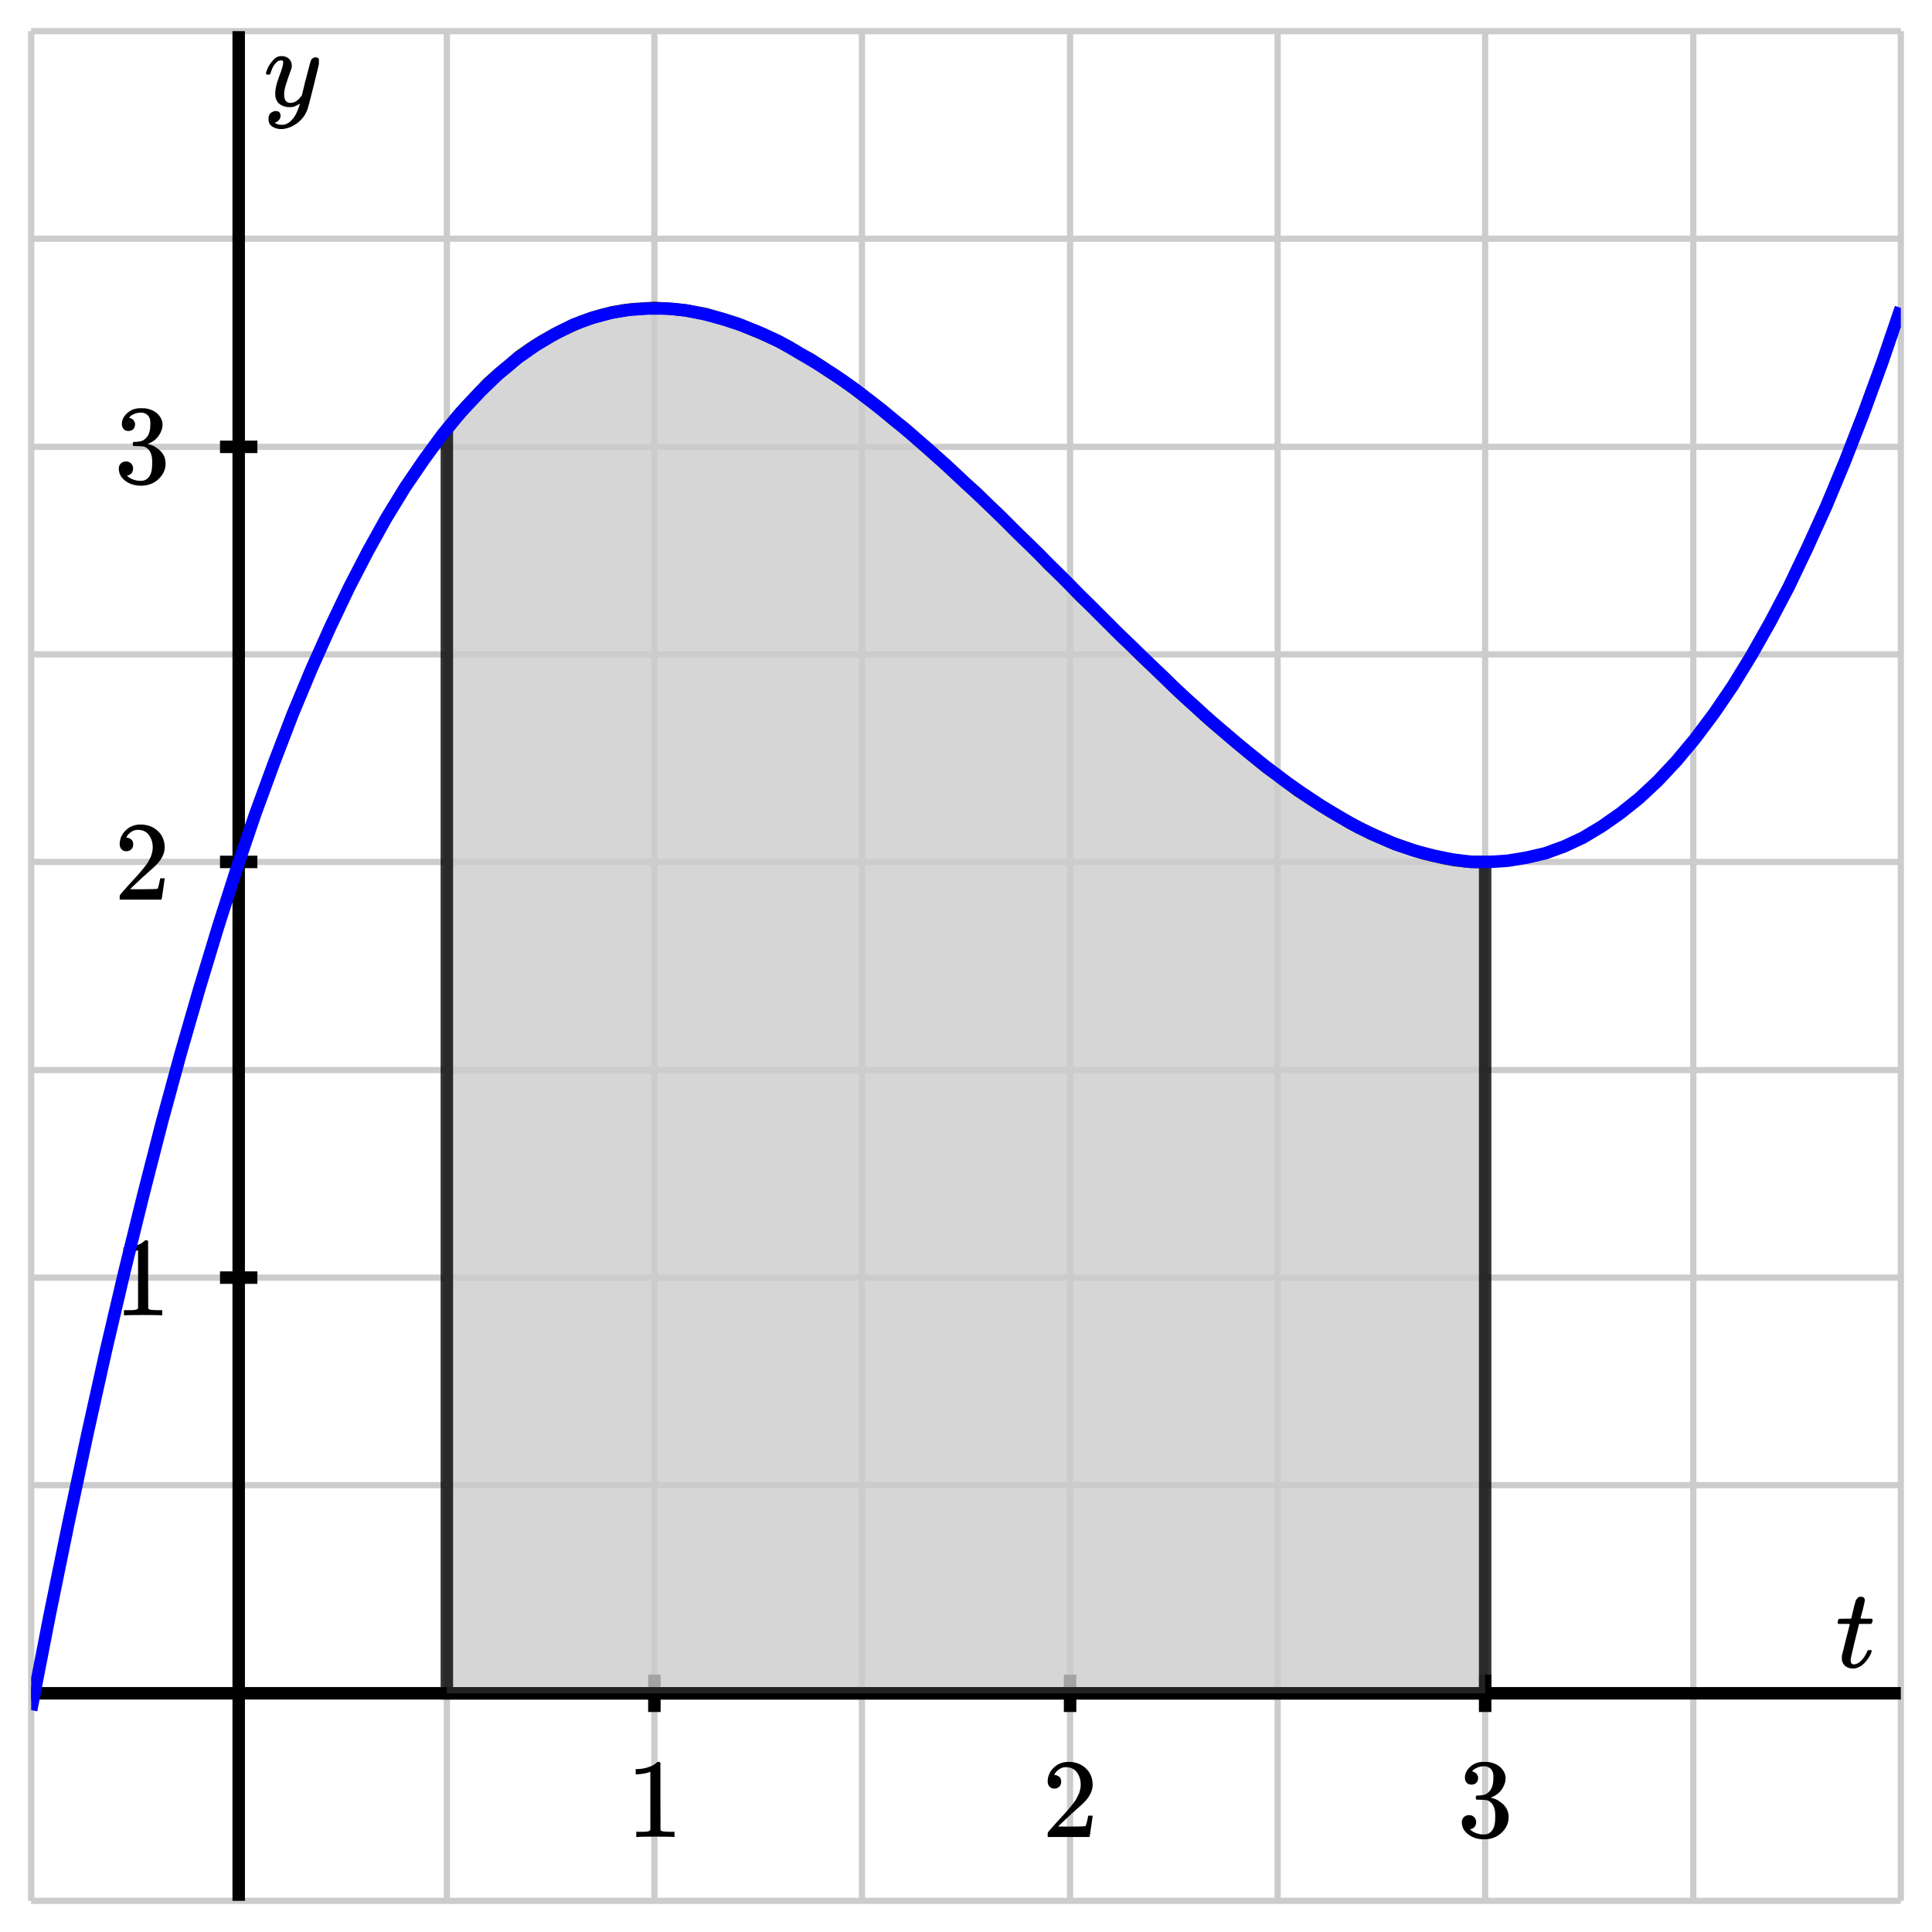 <svg xmlns="http://www.w3.org/2000/svg" id="diagram" width="310" height="310">
  <defs>
    <clipPath id="clipPath-0">
      <rect x="5.0" y="5.0" width="300.0" height="300.0"/>
    </clipPath>
    <clipPath id="clipPath-1">
      <rect x="5.0" y="5.0" width="300.0" height="300.0"/>
    </clipPath>
  </defs>
  <g id="grid-axes">
    <g id="grid" stroke="#ccc" stroke-width="1">
      <line id="line-0" x1="5.0" y1="305.0" x2="5.0" y2="5.0"/>
      <line id="line-1" x1="38.3" y1="305.0" x2="38.3" y2="5.0"/>
      <line id="line-2" x1="71.7" y1="305.0" x2="71.7" y2="5.0"/>
      <line id="line-3" x1="105.0" y1="305.0" x2="105.0" y2="5.0"/>
      <line id="line-4" x1="138.3" y1="305.0" x2="138.3" y2="5.0"/>
      <line id="line-5" x1="171.7" y1="305.0" x2="171.7" y2="5.0"/>
      <line id="line-6" x1="205.0" y1="305.0" x2="205.0" y2="5.0"/>
      <line id="line-7" x1="238.3" y1="305.0" x2="238.3" y2="5.0"/>
      <line id="line-8" x1="271.7" y1="305.0" x2="271.7" y2="5.0"/>
      <line id="line-9" x1="305.0" y1="305.0" x2="305.0" y2="5.0"/>
      <line id="line-10" x1="5.0" y1="305.0" x2="305.0" y2="305.0"/>
      <line id="line-11" x1="5.0" y1="271.7" x2="305.0" y2="271.7"/>
      <line id="line-12" x1="5.0" y1="238.3" x2="305.0" y2="238.3"/>
      <line id="line-13" x1="5.0" y1="205.0" x2="305.0" y2="205.0"/>
      <line id="line-14" x1="5.0" y1="171.7" x2="305.0" y2="171.7"/>
      <line id="line-15" x1="5.0" y1="138.3" x2="305.0" y2="138.3"/>
      <line id="line-16" x1="5.0" y1="105.0" x2="305.0" y2="105.0"/>
      <line id="line-17" x1="5.0" y1="71.7" x2="305.0" y2="71.7"/>
      <line id="line-18" x1="5.0" y1="38.3" x2="305.0" y2="38.3"/>
      <line id="line-19" x1="5.0" y1="5.0" x2="305.0" y2="5.0"/>
    </g>
    <g id="axes" stroke="black" stroke-width="2">
      <line id="line-20" x1="5.0" y1="271.7" x2="305.0" y2="271.7" stroke="black" stroke-width="2"/>
      <g>
        <line id="line-21" x1="105.0" y1="274.7" x2="105.0" y2="268.7"/>
        <line id="line-22" x1="171.7" y1="274.7" x2="171.7" y2="268.7"/>
        <line id="line-23" x1="238.3" y1="274.7" x2="238.3" y2="268.7"/>
      </g>
      <line id="line-24" x1="38.3" y1="305.0" x2="38.3" y2="5.0" stroke="black" stroke-width="2"/>
      <g>
        <line id="line-25" x1="35.3" y1="205.0" x2="41.3" y2="205.0"/>
        <line id="line-26" x1="35.3" y1="138.3" x2="41.3" y2="138.3"/>
        <line id="line-27" x1="35.3" y1="71.7" x2="41.3" y2="71.7"/>
      </g>
    </g>
    <g id="label-0" transform="translate(301.0,267.7) translate(-6.5,-11.5)">
      <g id="g-0">
        <svg xmlns:xlink="http://www.w3.org/1999/xlink" style="vertical-align: -0.200px" width="6.536px" height="11.528px" role="img" focusable="false" viewBox="0 -626 361 637" x="0.0" y="0.0">
          <defs>
            <path id="MJX-2-TEX-I-1D461" d="M26 385Q19 392 19 395Q19 399 22 411T27 425Q29 430 36 430T87 431H140L159 511Q162 522 166 540T173 566T179 586T187 603T197 615T211 624T229 626Q247 625 254 615T261 596Q261 589 252 549T232 470L222 433Q222 431 272 431H323Q330 424 330 420Q330 398 317 385H210L174 240Q135 80 135 68Q135 26 162 26Q197 26 230 60T283 144Q285 150 288 151T303 153H307Q322 153 322 145Q322 142 319 133Q314 117 301 95T267 48T216 6T155 -11Q125 -11 98 4T59 56Q57 64 57 83V101L92 241Q127 382 128 383Q128 385 77 385H26Z"/>
          </defs>
          <g stroke="currentColor" fill="currentColor" stroke-width="0" transform="scale(1,-1)">
            <g data-mml-node="math">
              <g data-mml-node="mi" data-semantic-type="identifier" data-semantic-role="latinletter" data-semantic-font="italic" data-semantic-annotation="clearspeak:simple" data-semantic-id="0" data-semantic-speech="t">
                <use data-c="1D461" xlink:href="#MJX-2-TEX-I-1D461"/>
              </g>
            </g>
          </g>
        </svg>
      </g>
    </g>
    <g id="label-1" transform="translate(42.3,9.0) translate(0.0,-0.0)">
      <g id="g-1">
        <svg xmlns:xlink="http://www.w3.org/1999/xlink" style="vertical-align: -3.712px" width="8.872px" height="11.712px" role="img" focusable="false" viewBox="0 -442 490 647" x="0.0" y="0.0">
          <defs>
            <path id="MJX-3-TEX-I-1D466" d="M21 287Q21 301 36 335T84 406T158 442Q199 442 224 419T250 355Q248 336 247 334Q247 331 231 288T198 191T182 105Q182 62 196 45T238 27Q261 27 281 38T312 61T339 94Q339 95 344 114T358 173T377 247Q415 397 419 404Q432 431 462 431Q475 431 483 424T494 412T496 403Q496 390 447 193T391 -23Q363 -106 294 -155T156 -205Q111 -205 77 -183T43 -117Q43 -95 50 -80T69 -58T89 -48T106 -45Q150 -45 150 -87Q150 -107 138 -122T115 -142T102 -147L99 -148Q101 -153 118 -160T152 -167H160Q177 -167 186 -165Q219 -156 247 -127T290 -65T313 -9T321 21L315 17Q309 13 296 6T270 -6Q250 -11 231 -11Q185 -11 150 11T104 82Q103 89 103 113Q103 170 138 262T173 379Q173 380 173 381Q173 390 173 393T169 400T158 404H154Q131 404 112 385T82 344T65 302T57 280Q55 278 41 278H27Q21 284 21 287Z"/>
          </defs>
          <g stroke="currentColor" fill="currentColor" stroke-width="0" transform="scale(1,-1)">
            <g data-mml-node="math">
              <g data-mml-node="mi" data-semantic-type="identifier" data-semantic-role="latinletter" data-semantic-font="italic" data-semantic-annotation="clearspeak:simple" data-semantic-id="0" data-semantic-speech="y">
                <use data-c="1D466" xlink:href="#MJX-3-TEX-I-1D466"/>
              </g>
            </g>
          </g>
        </svg>
      </g>
    </g>
    <g id="label-2" transform="translate(105.0,282.7) translate(-4.5,-0.0)">
      <g id="g-2">
        <svg xmlns:xlink="http://www.w3.org/1999/xlink" style="vertical-align: 0.000px" width="9.048px" height="12.056px" role="img" focusable="false" viewBox="0 -666 500 666" x="0.0" y="0.0">
          <defs>
            <path id="MJX-4-TEX-N-31" d="M213 578L200 573Q186 568 160 563T102 556H83V602H102Q149 604 189 617T245 641T273 663Q275 666 285 666Q294 666 302 660V361L303 61Q310 54 315 52T339 48T401 46H427V0H416Q395 3 257 3Q121 3 100 0H88V46H114Q136 46 152 46T177 47T193 50T201 52T207 57T213 61V578Z"/>
          </defs>
          <g stroke="currentColor" fill="currentColor" stroke-width="0" transform="scale(1,-1)">
            <g data-mml-node="math">
              <g data-mml-node="mtext" data-semantic-type="text" data-semantic-role="integer" data-semantic-font="normal" data-semantic-annotation="clearspeak:unit" data-semantic-id="0" data-semantic-speech="1">
                <use data-c="31" xlink:href="#MJX-4-TEX-N-31"/>
              </g>
            </g>
          </g>
        </svg>
      </g>
    </g>
    <g id="label-3" transform="translate(171.7,282.7) translate(-4.5,-0.0)">
      <g id="g-3">
        <svg xmlns:xlink="http://www.w3.org/1999/xlink" style="vertical-align: 0.000px" width="9.048px" height="12.056px" role="img" focusable="false" viewBox="0 -666 500 666" x="0.0" y="0.0">
          <defs>
            <path id="MJX-5-TEX-N-32" d="M109 429Q82 429 66 447T50 491Q50 562 103 614T235 666Q326 666 387 610T449 465Q449 422 429 383T381 315T301 241Q265 210 201 149L142 93L218 92Q375 92 385 97Q392 99 409 186V189H449V186Q448 183 436 95T421 3V0H50V19V31Q50 38 56 46T86 81Q115 113 136 137Q145 147 170 174T204 211T233 244T261 278T284 308T305 340T320 369T333 401T340 431T343 464Q343 527 309 573T212 619Q179 619 154 602T119 569T109 550Q109 549 114 549Q132 549 151 535T170 489Q170 464 154 447T109 429Z"/>
          </defs>
          <g stroke="currentColor" fill="currentColor" stroke-width="0" transform="scale(1,-1)">
            <g data-mml-node="math">
              <g data-mml-node="mtext" data-semantic-type="text" data-semantic-role="integer" data-semantic-font="normal" data-semantic-annotation="clearspeak:unit" data-semantic-id="0" data-semantic-speech="2">
                <use data-c="32" xlink:href="#MJX-5-TEX-N-32"/>
              </g>
            </g>
          </g>
        </svg>
      </g>
    </g>
    <g id="label-4" transform="translate(238.3,282.7) translate(-4.5,-0.0)">
      <g id="g-4">
        <svg xmlns:xlink="http://www.w3.org/1999/xlink" style="vertical-align: -0.400px" width="9.048px" height="12.432px" role="img" focusable="false" viewBox="0 -665 500 687" x="0.0" y="0.0">
          <defs>
            <path id="MJX-6-TEX-N-33" d="M127 463Q100 463 85 480T69 524Q69 579 117 622T233 665Q268 665 277 664Q351 652 390 611T430 522Q430 470 396 421T302 350L299 348Q299 347 308 345T337 336T375 315Q457 262 457 175Q457 96 395 37T238 -22Q158 -22 100 21T42 130Q42 158 60 175T105 193Q133 193 151 175T169 130Q169 119 166 110T159 94T148 82T136 74T126 70T118 67L114 66Q165 21 238 21Q293 21 321 74Q338 107 338 175V195Q338 290 274 322Q259 328 213 329L171 330L168 332Q166 335 166 348Q166 366 174 366Q202 366 232 371Q266 376 294 413T322 525V533Q322 590 287 612Q265 626 240 626Q208 626 181 615T143 592T132 580H135Q138 579 143 578T153 573T165 566T175 555T183 540T186 520Q186 498 172 481T127 463Z"/>
          </defs>
          <g stroke="currentColor" fill="currentColor" stroke-width="0" transform="scale(1,-1)">
            <g data-mml-node="math">
              <g data-mml-node="mtext" data-semantic-type="text" data-semantic-role="integer" data-semantic-font="normal" data-semantic-annotation="clearspeak:unit" data-semantic-id="0" data-semantic-speech="3">
                <use data-c="33" xlink:href="#MJX-6-TEX-N-33"/>
              </g>
            </g>
          </g>
        </svg>
      </g>
    </g>
    <g id="label-5" transform="translate(27.3,205.0) translate(-9.0,-6.0)">
      <g id="g-5">
        <svg xmlns:xlink="http://www.w3.org/1999/xlink" style="vertical-align: 0.000px" width="9.048px" height="12.056px" role="img" focusable="false" viewBox="0 -666 500 666" x="0.0" y="0.0">
          <defs>
            <path id="MJX-7-TEX-N-31" d="M213 578L200 573Q186 568 160 563T102 556H83V602H102Q149 604 189 617T245 641T273 663Q275 666 285 666Q294 666 302 660V361L303 61Q310 54 315 52T339 48T401 46H427V0H416Q395 3 257 3Q121 3 100 0H88V46H114Q136 46 152 46T177 47T193 50T201 52T207 57T213 61V578Z"/>
          </defs>
          <g stroke="currentColor" fill="currentColor" stroke-width="0" transform="scale(1,-1)">
            <g data-mml-node="math">
              <g data-mml-node="mtext" data-semantic-type="text" data-semantic-role="integer" data-semantic-font="normal" data-semantic-annotation="clearspeak:unit" data-semantic-id="0" data-semantic-speech="1">
                <use data-c="31" xlink:href="#MJX-7-TEX-N-31"/>
              </g>
            </g>
          </g>
        </svg>
      </g>
    </g>
    <g id="label-6" transform="translate(27.3,138.3) translate(-9.0,-6.0)">
      <g id="g-6">
        <svg xmlns:xlink="http://www.w3.org/1999/xlink" style="vertical-align: 0.000px" width="9.048px" height="12.056px" role="img" focusable="false" viewBox="0 -666 500 666" x="0.0" y="0.0">
          <defs>
            <path id="MJX-8-TEX-N-32" d="M109 429Q82 429 66 447T50 491Q50 562 103 614T235 666Q326 666 387 610T449 465Q449 422 429 383T381 315T301 241Q265 210 201 149L142 93L218 92Q375 92 385 97Q392 99 409 186V189H449V186Q448 183 436 95T421 3V0H50V19V31Q50 38 56 46T86 81Q115 113 136 137Q145 147 170 174T204 211T233 244T261 278T284 308T305 340T320 369T333 401T340 431T343 464Q343 527 309 573T212 619Q179 619 154 602T119 569T109 550Q109 549 114 549Q132 549 151 535T170 489Q170 464 154 447T109 429Z"/>
          </defs>
          <g stroke="currentColor" fill="currentColor" stroke-width="0" transform="scale(1,-1)">
            <g data-mml-node="math">
              <g data-mml-node="mtext" data-semantic-type="text" data-semantic-role="integer" data-semantic-font="normal" data-semantic-annotation="clearspeak:unit" data-semantic-id="0" data-semantic-speech="2">
                <use data-c="32" xlink:href="#MJX-8-TEX-N-32"/>
              </g>
            </g>
          </g>
        </svg>
      </g>
    </g>
    <g id="label-7" transform="translate(27.3,71.7) translate(-9.0,-6.2)">
      <g id="g-7">
        <svg xmlns:xlink="http://www.w3.org/1999/xlink" style="vertical-align: -0.400px" width="9.048px" height="12.432px" role="img" focusable="false" viewBox="0 -665 500 687" x="0.0" y="0.0">
          <defs>
            <path id="MJX-9-TEX-N-33" d="M127 463Q100 463 85 480T69 524Q69 579 117 622T233 665Q268 665 277 664Q351 652 390 611T430 522Q430 470 396 421T302 350L299 348Q299 347 308 345T337 336T375 315Q457 262 457 175Q457 96 395 37T238 -22Q158 -22 100 21T42 130Q42 158 60 175T105 193Q133 193 151 175T169 130Q169 119 166 110T159 94T148 82T136 74T126 70T118 67L114 66Q165 21 238 21Q293 21 321 74Q338 107 338 175V195Q338 290 274 322Q259 328 213 329L171 330L168 332Q166 335 166 348Q166 366 174 366Q202 366 232 371Q266 376 294 413T322 525V533Q322 590 287 612Q265 626 240 626Q208 626 181 615T143 592T132 580H135Q138 579 143 578T153 573T165 566T175 555T183 540T186 520Q186 498 172 481T127 463Z"/>
          </defs>
          <g stroke="currentColor" fill="currentColor" stroke-width="0" transform="scale(1,-1)">
            <g data-mml-node="math">
              <g data-mml-node="mtext" data-semantic-type="text" data-semantic-role="integer" data-semantic-font="normal" data-semantic-annotation="clearspeak:unit" data-semantic-id="0" data-semantic-speech="3">
                <use data-c="33" xlink:href="#MJX-9-TEX-N-33"/>
              </g>
            </g>
          </g>
        </svg>
      </g>
    </g>
  </g>
  <path id="path-0" d="M 71.7 68.9 L 71.7 68.9 L 73.3 66.9 L 75.0 65.0 L 76.7 63.2 L 78.3 61.5 L 80.0 60.0 L 81.7 58.6 L 83.3 57.2 L 85.0 56.0 L 86.7 54.9 L 88.3 54.0 L 90.0 53.1 L 91.7 52.3 L 93.3 51.6 L 95.0 51.0 L 96.7 50.5 L 98.3 50.1 L 100.0 49.8 L 101.7 49.6 L 103.3 49.5 L 105.0 49.4 L 106.7 49.5 L 108.3 49.6 L 110.0 49.8 L 111.7 50.1 L 113.3 50.4 L 115.0 50.9 L 116.7 51.4 L 118.3 51.9 L 120.0 52.6 L 121.7 53.3 L 123.3 54.0 L 125.0 54.8 L 126.7 55.7 L 128.3 56.7 L 130.0 57.6 L 131.7 58.7 L 133.3 59.8 L 135.0 60.9 L 136.7 62.1 L 138.3 63.3 L 140.0 64.6 L 141.7 65.9 L 143.3 67.3 L 145.0 68.6 L 146.7 70.1 L 148.3 71.5 L 150.0 73.0 L 151.7 74.5 L 153.3 76.0 L 155.0 77.6 L 156.7 79.1 L 158.3 80.7 L 160.0 82.3 L 161.7 84.0 L 163.3 85.6 L 165.0 87.2 L 166.7 88.9 L 168.3 90.6 L 170.0 92.2 L 171.7 93.9 L 173.3 95.6 L 175.0 97.2 L 176.7 98.9 L 178.3 100.5 L 180.0 102.2 L 181.7 103.8 L 183.3 105.4 L 185.0 107.0 L 186.7 108.6 L 188.3 110.2 L 190.0 111.8 L 191.7 113.3 L 193.3 114.8 L 195.0 116.3 L 196.7 117.7 L 198.3 119.1 L 200.0 120.5 L 201.7 121.9 L 203.3 123.2 L 205.0 124.4 L 206.7 125.7 L 208.3 126.9 L 210.0 128.0 L 211.7 129.1 L 213.3 130.1 L 215.0 131.1 L 216.7 132.1 L 218.3 132.9 L 220.0 133.8 L 221.7 134.5 L 223.3 135.2 L 225.0 135.8 L 226.7 136.4 L 228.3 136.9 L 230.0 137.3 L 231.7 137.7 L 233.3 138.0 L 235.0 138.2 L 236.7 138.3 L 238.3 138.3 L 238.3 271.7 L 236.7 271.7 L 235.0 271.7 L 233.3 271.7 L 231.7 271.7 L 230.0 271.7 L 228.3 271.7 L 226.7 271.7 L 225.0 271.7 L 223.3 271.7 L 221.7 271.7 L 220.0 271.7 L 218.3 271.7 L 216.7 271.7 L 215.0 271.7 L 213.3 271.7 L 211.7 271.7 L 210.0 271.7 L 208.3 271.7 L 206.7 271.7 L 205.0 271.7 L 203.3 271.7 L 201.7 271.7 L 200.0 271.7 L 198.3 271.7 L 196.7 271.7 L 195.0 271.7 L 193.3 271.7 L 191.7 271.7 L 190.0 271.7 L 188.3 271.7 L 186.7 271.7 L 185.0 271.7 L 183.3 271.7 L 181.7 271.7 L 180.0 271.7 L 178.3 271.7 L 176.7 271.7 L 175.0 271.7 L 173.3 271.7 L 171.7 271.7 L 170.0 271.7 L 168.3 271.7 L 166.7 271.7 L 165.0 271.7 L 163.3 271.7 L 161.7 271.7 L 160.0 271.7 L 158.3 271.7 L 156.7 271.7 L 155.0 271.7 L 153.3 271.7 L 151.7 271.7 L 150.0 271.7 L 148.3 271.7 L 146.7 271.7 L 145.0 271.7 L 143.3 271.7 L 141.7 271.7 L 140.0 271.7 L 138.3 271.7 L 136.7 271.7 L 135.0 271.7 L 133.3 271.7 L 131.7 271.7 L 130.0 271.7 L 128.3 271.7 L 126.7 271.7 L 125.0 271.7 L 123.3 271.7 L 121.7 271.7 L 120.0 271.7 L 118.3 271.7 L 116.7 271.7 L 115.0 271.7 L 113.3 271.7 L 111.7 271.7 L 110.0 271.7 L 108.3 271.7 L 106.7 271.7 L 105.0 271.7 L 103.3 271.7 L 101.7 271.7 L 100.0 271.7 L 98.3 271.7 L 96.7 271.7 L 95.0 271.7 L 93.3 271.7 L 91.7 271.7 L 90.0 271.7 L 88.3 271.7 L 86.7 271.7 L 85.0 271.7 L 83.3 271.7 L 81.7 271.7 L 80.0 271.7 L 78.3 271.7 L 76.7 271.7 L 75.0 271.7 L 73.3 271.7 L 71.7 271.7 Z" stroke="black" opacity="0.8" stroke-width="2" fill="#ccc"/>
  <path id="graph" stroke="blue" stroke-width="2" fill="none" d="M 5.0 274.4 L 8.0 259.0 L 11.0 244.3 L 14.0 230.2 L 17.0 216.7 L 20.0 203.9 L 23.0 191.7 L 26.0 180.0 L 29.0 169.0 L 32.0 158.6 L 35.0 148.7 L 38.0 139.3 L 41.0 130.5 L 44.0 122.3 L 47.0 114.5 L 50.0 107.3 L 53.0 100.6 L 56.0 94.3 L 59.0 88.5 L 62.0 83.1 L 65.0 78.2 L 68.0 73.8 L 71.0 69.7 L 74.0 66.1 L 77.0 62.9 L 80.0 60.0 L 83.0 57.5 L 86.0 55.4 L 89.0 53.6 L 92.0 52.1 L 95.0 51.0 L 98.0 50.2 L 101.0 49.7 L 104.0 49.5 L 107.0 49.5 L 110.0 49.8 L 113.0 50.4 L 116.0 51.2 L 119.0 52.2 L 122.0 53.4 L 125.0 54.8 L 128.0 56.5 L 131.0 58.3 L 134.0 60.2 L 137.0 62.3 L 140.0 64.6 L 143.0 67.0 L 146.0 69.5 L 149.0 72.1 L 152.0 74.8 L 155.0 77.6 L 158.0 80.4 L 161.0 83.3 L 164.0 86.3 L 167.0 89.2 L 170.0 92.2 L 173.0 95.2 L 176.0 98.2 L 179.0 101.2 L 182.0 104.1 L 185.0 107.0 L 188.0 109.9 L 191.0 112.7 L 194.0 115.4 L 197.0 118.0 L 200.0 120.5 L 203.0 122.9 L 206.0 125.2 L 209.0 127.3 L 212.0 129.3 L 215.0 131.1 L 218.0 132.8 L 221.0 134.2 L 224.0 135.5 L 227.0 136.5 L 230.0 137.3 L 233.0 137.9 L 236.0 138.3 L 239.0 138.3 L 242.0 138.1 L 245.0 137.6 L 248.0 136.9 L 251.0 135.8 L 254.0 134.4 L 257.0 132.6 L 260.0 130.5 L 263.0 128.1 L 266.0 125.3 L 269.0 122.1 L 272.0 118.5 L 275.0 114.5 L 278.0 110.1 L 281.0 105.2 L 284.0 99.9 L 287.0 94.2 L 290.0 87.9 L 293.0 81.3 L 296.0 74.1 L 299.0 66.4 L 302.0 58.2 L 305.0 49.4" clip-path="url(#clipPath-1)"/>
</svg>
